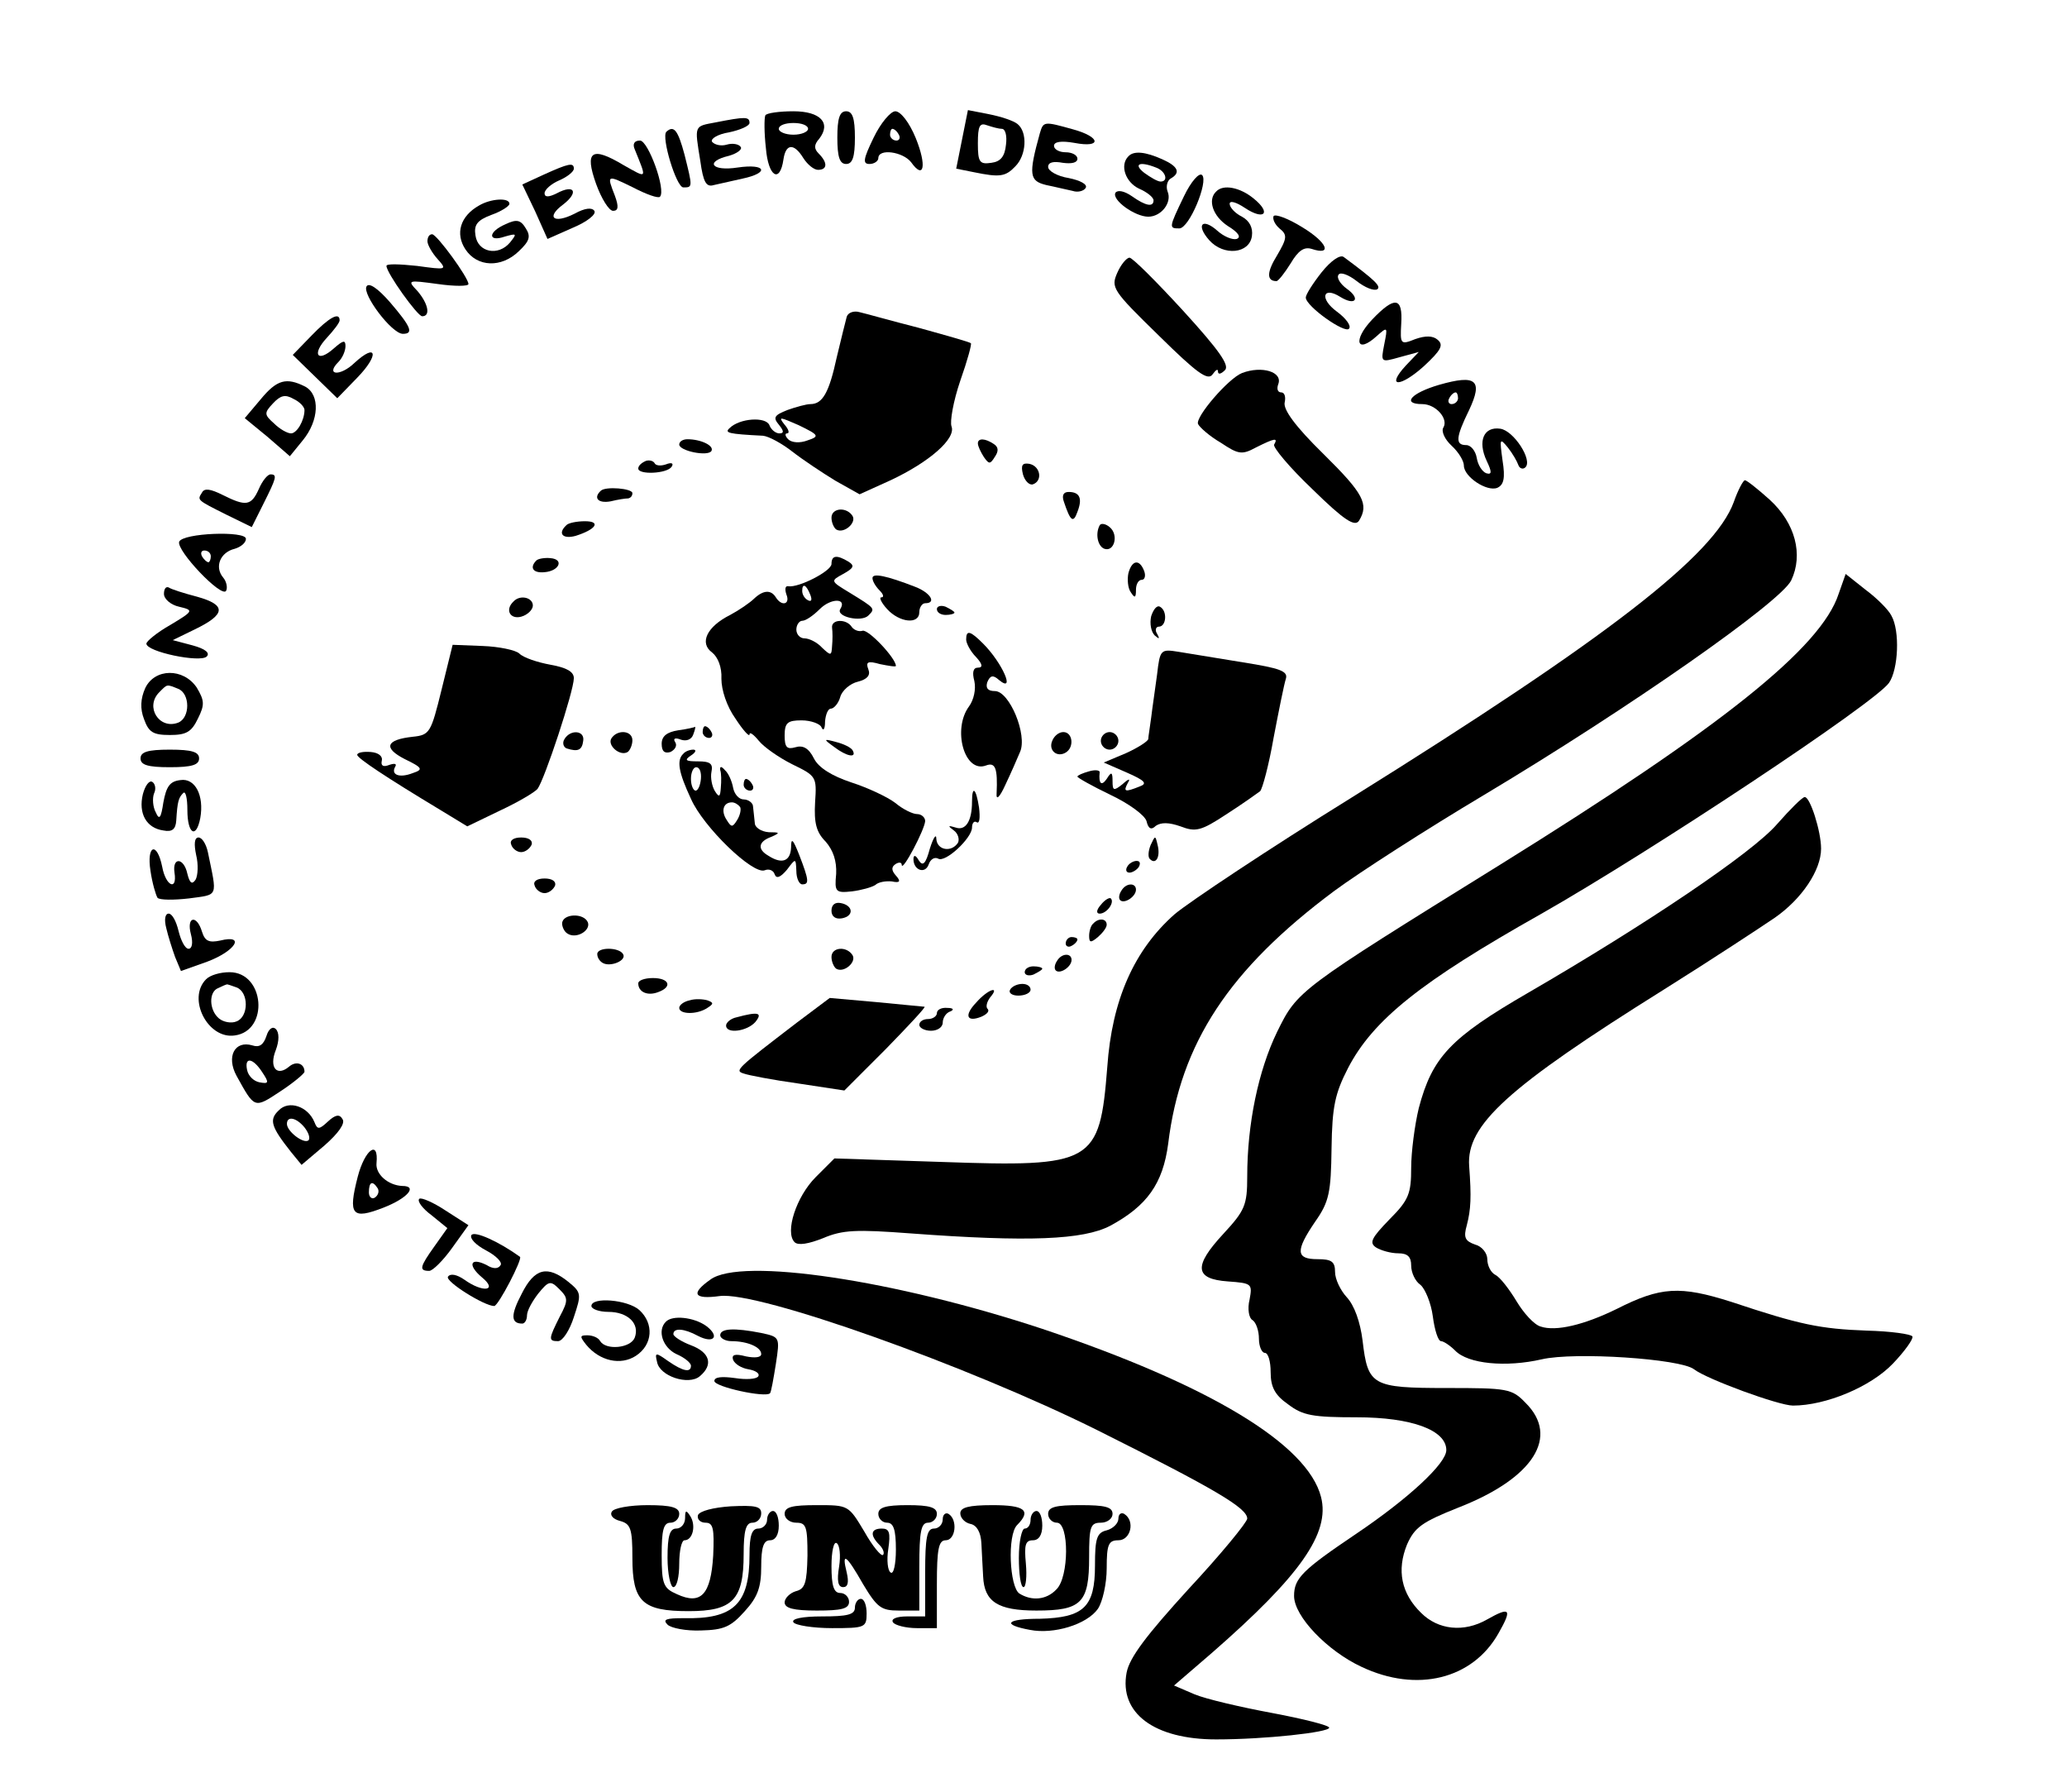 <?xml version="1.0" standalone="no"?>
<!DOCTYPE svg PUBLIC "-//W3C//DTD SVG 20010904//EN"
 "http://www.w3.org/TR/2001/REC-SVG-20010904/DTD/svg10.dtd">
<svg version="1.0" xmlns="http://www.w3.org/2000/svg"
 width="353pt" height="306pt" viewBox="0 0 353 306"
 preserveAspectRatio="xMidYMid meet">

<g transform="translate(0,306) scale(0.1,-0.1)"
fill="#000000" stroke="none">
<path d="M1307 2863 c-2 -5 -2 -30 1 -56 4 -49 24 -61 30 -19 4 27 18 28 34 2
7 -11 18 -20 25 -20 16 0 17 12 1 28 -8 8 -8 15 1 25 21 27 2 47 -44 47 -24 0
-46 -3 -48 -7z m73 -23 c0 -5 -11 -10 -25 -10 -14 0 -25 5 -25 10 0 6 11 10
25 10 14 0 25 -4 25 -10z"/>
<path d="M1430 2825 c0 -33 4 -45 15 -45 11 0 15 12 15 45 0 33 -4 45 -15 45
-11 0 -15 -12 -15 -45z"/>
<path d="M1492 2825 c-18 -37 -19 -45 -7 -45 8 0 15 5 15 10 0 17 42 11 56 -7
22 -31 27 -6 8 41 -11 27 -26 46 -35 46 -8 0 -25 -20 -37 -45z m43 5 c3 -5 1
-10 -4 -10 -6 0 -11 5 -11 10 0 6 2 10 4 10 3 0 8 -4 11 -10z"/>
<path d="M1643 2822 l-10 -50 30 -6 c44 -9 54 -8 71 10 19 19 21 58 4 72 -7 6
-29 13 -49 17 l-36 7 -10 -50z m68 18 c6 0 9 -12 7 -27 -2 -20 -9 -29 -25 -31
-20 -3 -23 1 -23 33 0 30 3 36 16 31 9 -3 20 -6 25 -6z"/>
<path d="M1222 2851 c-37 -7 -36 -4 -26 -66 5 -36 10 -45 23 -41 9 2 31 7 49
11 47 10 40 26 -8 19 -45 -7 -57 10 -15 20 14 4 23 11 20 15 -3 5 -14 7 -24 4
-10 -3 -21 0 -25 5 -3 5 10 13 29 16 19 4 35 11 35 16 0 11 -7 11 -58 1z"/>
<path d="M1776 2833 c-20 -72 -18 -82 11 -89 15 -3 35 -8 45 -10 9 -3 19 0 22
5 4 6 -9 13 -29 17 -19 3 -35 12 -35 19 0 8 9 10 25 7 15 -2 25 0 25 7 0 6 -9
11 -20 11 -11 0 -20 5 -20 11 0 7 12 9 35 5 47 -9 45 10 -2 23 -50 14 -51 14
-57 -6z"/>
<path d="M1138 2835 c-9 -9 17 -95 29 -95 16 0 16 0 2 56 -11 41 -18 51 -31
39z"/>
<path d="M1084 2805 c21 -52 22 -50 -19 -27 -55 33 -67 24 -47 -32 9 -25 22
-46 29 -46 9 0 10 7 3 26 -14 36 -14 36 31 14 23 -12 43 -19 46 -16 11 11 -20
96 -34 96 -10 0 -13 -6 -9 -15z"/>
<path d="M1927 2793 c-15 -15 -5 -44 18 -55 14 -6 25 -15 25 -20 0 -12 -13
-10 -37 7 -13 9 -24 11 -28 6 -7 -12 33 -41 56 -41 22 0 41 24 33 43 -3 8 -1
18 5 22 18 10 13 21 -14 33 -29 13 -49 15 -58 5z m47 -19 c17 -6 22 -24 8 -24
-5 0 -17 7 -28 15 -19 15 -8 20 20 9z"/>
<path d="M929 2762 l-37 -17 22 -46 21 -47 43 19 c24 10 41 23 37 29 -4 6 -16
5 -34 -5 -36 -18 -49 -6 -19 16 27 21 19 35 -11 19 -14 -7 -21 -7 -21 0 0 6
11 16 25 22 14 6 25 15 25 20 0 11 -9 9 -51 -10z"/>
<path d="M2022 2725 c-26 -54 -26 -55 -8 -55 17 0 50 80 39 91 -5 5 -19 -11
-31 -36z"/>
<path d="M2077 2733 c-15 -14 -6 -42 20 -59 18 -11 23 -19 15 -22 -7 -2 -22 4
-33 14 -26 23 -37 10 -14 -16 25 -28 69 -23 73 7 2 14 -4 26 -17 33 -12 6 -21
16 -21 22 0 6 11 3 26 -7 33 -22 46 -9 15 16 -23 19 -52 25 -64 12z"/>
<path d="M818 2709 c-32 -18 -41 -48 -23 -75 20 -30 61 -32 91 -3 18 17 21 25
12 39 -9 15 -16 16 -35 7 -30 -13 -30 -31 -1 -21 21 6 21 5 9 -10 -20 -24 -55
-17 -59 12 -3 18 3 26 27 35 17 6 31 15 31 19 0 11 -32 9 -52 -3z"/>
<path d="M2175 2691 c-2 -5 2 -14 10 -21 14 -11 13 -17 -4 -46 -18 -29 -18
-44 -1 -44 3 0 14 14 24 30 13 22 23 29 36 25 36 -12 27 11 -16 37 -24 15 -46
23 -49 19z"/>
<path d="M730 2648 c0 -6 8 -20 17 -30 17 -19 16 -19 -35 -12 -29 3 -52 4 -52
0 0 -12 53 -86 61 -86 15 0 10 22 -8 43 -18 19 -17 19 35 12 28 -4 52 -4 52 0
0 11 -54 85 -62 85 -5 0 -8 -5 -8 -12z"/>
<path d="M2257 2595 c-15 -19 -27 -38 -27 -43 0 -15 68 -63 74 -53 4 5 -6 18
-21 29 -30 22 -24 44 6 25 26 -16 35 -3 11 14 -11 8 -18 19 -14 24 3 5 17 0
31 -11 14 -11 29 -17 35 -14 7 5 -3 15 -57 55 -6 5 -22 -6 -38 -26z"/>
<path d="M1908 2594 c-11 -25 -8 -30 71 -107 65 -64 84 -78 92 -66 5 7 9 10 9
5 0 -6 5 -5 12 2 8 8 -9 33 -72 102 -45 49 -86 90 -91 90 -5 0 -15 -12 -21
-26z"/>
<path d="M626 2571 c-8 -13 43 -81 62 -81 19 0 14 12 -22 54 -21 24 -36 34
-40 27z"/>
<path d="M2343 2514 c-33 -35 -26 -59 8 -28 19 17 19 16 13 -14 -6 -31 -6 -31
26 -22 l33 9 -22 -23 c-35 -38 -10 -38 31 -1 29 27 34 36 23 45 -8 7 -21 7
-38 1 -25 -10 -26 -9 -24 26 3 46 -11 48 -50 7z"/>
<path d="M1446 2519 c-2 -8 -10 -39 -17 -69 -13 -60 -24 -80 -45 -80 -7 0 -25
-5 -39 -10 -23 -9 -25 -13 -15 -25 9 -11 9 -15 1 -15 -6 0 -14 6 -17 14 -6 15
-51 12 -68 -5 -9 -8 -3 -10 57 -13 10 -1 32 -13 50 -27 18 -14 51 -36 74 -50
l41 -23 53 24 c66 31 112 71 104 92 -3 8 3 43 15 78 12 34 20 63 18 64 -2 2
-41 13 -88 26 -47 12 -93 25 -102 27 -10 3 -20 -1 -22 -8z m-67 -211 c-13 -5
-27 -4 -33 2 -5 5 -6 10 -2 10 5 0 3 7 -5 16 -10 13 -7 12 25 -2 35 -17 36
-19 15 -26z"/>
<path d="M532 2487 l-32 -33 38 -37 38 -37 34 35 c38 39 34 61 -5 25 -24 -23
-50 -21 -27 2 7 7 12 19 12 27 0 11 -4 10 -20 -4 -28 -25 -38 -10 -12 18 12
13 22 26 22 30 0 15 -18 5 -48 -26z"/>
<path d="M2121 2423 c-23 -9 -80 -75 -75 -87 3 -6 20 -21 39 -32 30 -20 36
-21 60 -8 32 16 38 17 31 5 -3 -4 26 -39 65 -76 55 -54 73 -65 80 -54 17 28 8
46 -61 114 -48 47 -69 76 -66 88 2 9 0 17 -6 17 -6 0 -8 6 -5 14 8 21 -28 32
-62 19z"/>
<path d="M2458 2403 c-48 -14 -65 -33 -29 -33 23 0 45 -25 36 -40 -4 -6 2 -20
14 -31 12 -11 21 -26 21 -34 0 -19 39 -45 57 -38 11 5 14 16 9 47 -5 37 -5 39
9 22 8 -10 16 -24 18 -30 2 -6 8 -8 12 -4 13 12 -20 63 -43 66 -28 4 -39 -21
-23 -55 9 -19 9 -24 -1 -21 -7 3 -14 14 -16 26 -2 12 -10 22 -18 22 -19 0 -18
13 5 60 24 51 12 61 -51 43z m32 -23 c0 -5 -5 -10 -11 -10 -5 0 -7 5 -4 10 3
6 8 10 11 10 2 0 4 -4 4 -10z"/>
<path d="M445 2378 l-27 -32 39 -32 38 -33 22 27 c28 34 30 78 4 92 -32 16
-48 12 -76 -22z m75 -18 c0 -18 -13 -40 -23 -40 -6 0 -19 7 -29 17 -17 15 -17
18 -2 34 13 14 21 16 35 8 11 -5 19 -14 19 -19z"/>
<path d="M1160 2301 c0 -11 49 -21 55 -11 5 9 -18 20 -41 20 -8 0 -14 -4 -14
-9z"/>
<path d="M1670 2303 c0 -5 5 -15 10 -23 9 -13 11 -13 19 0 7 10 6 17 -2 22
-15 10 -27 10 -27 1z"/>
<path d="M1103 2273 c-7 -3 -13 -8 -13 -13 0 -11 49 -9 57 3 4 6 0 8 -10 4 -9
-3 -17 -2 -19 2 -2 4 -9 6 -15 4z"/>
<path d="M1747 2250 c3 -11 11 -19 17 -17 17 6 13 31 -6 35 -12 2 -15 -2 -11
-18z"/>
<path d="M442 2225 c-13 -29 -22 -30 -62 -10 -20 10 -31 12 -35 4 -8 -13 -10
-12 42 -38 l43 -21 20 40 c22 44 24 50 12 50 -5 0 -14 -11 -20 -25z"/>
<path d="M2961 2203 c-33 -91 -215 -232 -653 -505 -142 -88 -277 -178 -302
-199 -69 -61 -107 -146 -115 -261 -13 -165 -24 -171 -283 -162 l-183 6 -32
-32 c-33 -33 -53 -94 -36 -111 6 -6 24 -3 49 7 33 14 56 15 149 8 202 -15 295
-11 341 13 63 34 90 72 99 140 21 172 104 298 284 432 42 31 157 105 256 164
249 149 506 329 524 366 21 44 7 98 -37 138 -20 18 -39 33 -42 33 -3 0 -12
-17 -19 -37z"/>
<path d="M1026 2222 c-13 -12 -5 -22 17 -18 12 3 25 5 30 5 4 1 7 4 7 9 0 8
-46 12 -54 4z"/>
<path d="M1817 2203 c11 -33 16 -37 23 -17 9 23 4 34 -15 34 -9 0 -12 -6 -8
-17z"/>
<path d="M1420 2176 c0 -8 4 -17 8 -20 13 -8 35 11 28 23 -10 16 -36 14 -36
-3z"/>
<path d="M967 2163 c-15 -14 -6 -24 16 -18 35 11 44 25 16 25 -14 0 -29 -3
-32 -7z"/>
<path d="M1878 2163 c-8 -15 -3 -36 8 -40 17 -6 25 24 9 37 -7 6 -15 7 -17 3z"/>
<path d="M306 2135 c-5 -15 72 -96 80 -84 3 5 1 16 -5 23 -15 18 -5 43 20 49
10 3 19 10 19 17 0 14 -108 10 -114 -5z m54 -25 c0 -5 -2 -10 -4 -10 -3 0 -8
5 -11 10 -3 6 -1 10 4 10 6 0 11 -4 11 -10z"/>
<path d="M916 2103 c-12 -12 -6 -22 14 -20 25 2 34 22 10 24 -10 1 -21 -1 -24
-4z"/>
<path d="M1420 2097 c0 -12 -56 -41 -74 -38 -5 1 -6 -5 -3 -14 7 -17 -8 -21
-18 -5 -8 13 -21 13 -37 -2 -7 -7 -26 -20 -41 -28 -40 -20 -53 -48 -31 -64 10
-8 17 -25 16 -45 0 -19 9 -47 24 -68 13 -20 24 -32 24 -27 0 5 7 0 16 -11 8
-10 33 -28 57 -40 41 -20 42 -21 39 -65 -2 -35 2 -51 18 -67 13 -15 19 -33 18
-55 -3 -31 -1 -33 27 -30 16 2 34 7 40 11 5 5 18 7 28 6 14 -3 16 0 7 10 -8 9
-8 15 0 20 5 3 10 3 10 -2 1 -12 39 60 40 75 0 6 -6 12 -14 12 -7 0 -24 8 -37
19 -13 10 -47 26 -75 35 -33 11 -56 25 -64 41 -9 18 -19 23 -32 19 -14 -4 -18
0 -18 20 0 22 5 26 29 26 16 0 32 -6 34 -12 3 -7 6 -3 6 10 1 12 5 22 10 22 5
0 13 9 16 20 3 11 17 23 30 26 16 4 22 11 18 21 -5 13 -1 15 20 9 15 -3 27 -5
27 -3 0 13 -47 63 -57 60 -6 -2 -14 1 -18 6 -9 15 -36 14 -34 -1 1 -7 1 -21 0
-31 -1 -17 -2 -17 -17 -3 -8 9 -22 16 -30 16 -8 0 -14 7 -14 15 0 8 5 15 10
15 6 0 19 9 30 20 19 19 47 19 35 0 -8 -13 36 -23 48 -11 12 12 12 12 -32 39
-33 20 -33 20 -11 32 18 10 20 14 9 21 -20 12 -29 11 -29 -4z m-36 -53 c3 -8
2 -12 -4 -9 -6 3 -10 10 -10 16 0 14 7 11 14 -7z"/>
<path d="M1927 2081 c-2 -10 -1 -25 4 -32 7 -11 9 -10 9 4 0 9 4 17 10 17 5 0
7 7 4 15 -8 21 -21 19 -27 -4z"/>
<path d="M1490 2073 c0 -5 5 -14 12 -21 7 -7 8 -12 3 -12 -4 0 0 -9 10 -20 21
-23 55 -27 55 -5 0 8 5 15 10 15 20 0 9 18 -17 28 -49 19 -73 24 -73 15z"/>
<path d="M3140 2046 c-30 -92 -199 -227 -579 -463 -345 -214 -345 -214 -380
-285 -32 -66 -51 -157 -51 -247 0 -49 -4 -58 -41 -98 -51 -55 -49 -77 8 -81
41 -3 42 -4 37 -31 -4 -16 -1 -32 5 -35 6 -4 11 -18 11 -32 0 -13 5 -24 10
-24 6 0 10 -15 10 -33 0 -25 7 -39 30 -55 25 -19 42 -22 117 -22 94 0 153 -22
153 -56 0 -23 -65 -83 -154 -143 -92 -62 -106 -76 -106 -106 0 -35 57 -94 115
-121 95 -45 190 -21 234 57 24 42 20 46 -19 24 -40 -23 -84 -18 -113 11 -34
33 -42 73 -24 117 13 29 25 38 88 63 128 50 173 121 114 179 -23 24 -31 25
-134 25 -128 0 -135 4 -144 81 -4 32 -14 60 -27 74 -11 12 -20 31 -20 43 0 18
-6 22 -30 22 -37 0 -38 14 -4 64 24 34 27 50 28 125 1 72 6 94 28 137 43 83
125 148 329 263 190 108 570 360 595 395 16 23 19 89 4 115 -5 10 -25 30 -44
44 l-34 27 -12 -34z"/>
<path d="M280 2046 c0 -9 12 -19 26 -22 25 -6 25 -7 -15 -31 -23 -13 -41 -28
-41 -32 0 -14 92 -33 103 -22 6 6 -2 13 -24 19 l-34 9 37 18 c54 26 55 42 5
56 -23 6 -45 13 -49 16 -5 2 -8 -3 -8 -11z"/>
<path d="M877 2033 c-15 -14 -6 -31 13 -26 11 3 20 12 20 19 0 14 -22 19 -33
7z"/>
<path d="M1600 2020 c0 -6 7 -10 15 -10 8 0 15 2 15 4 0 2 -7 6 -15 10 -8 3
-15 1 -15 -4z"/>
<path d="M1966 2008 c-3 -13 0 -27 6 -33 8 -7 9 -6 4 3 -4 6 -2 12 3 12 13 0
15 27 2 34 -5 3 -11 -4 -15 -16z"/>
<path d="M1650 1968 c0 -6 7 -20 17 -30 11 -12 12 -18 3 -18 -8 0 -10 -8 -6
-23 3 -14 -1 -32 -9 -43 -29 -39 -8 -115 29 -101 16 6 20 -5 18 -48 -1 -12 5
-7 15 15 9 19 20 44 25 56 13 29 -18 104 -43 104 -12 0 -16 5 -13 15 5 12 10
13 20 4 29 -24 6 29 -27 62 -22 22 -29 24 -29 7z"/>
<path d="M754 1882 c-18 -73 -20 -77 -49 -80 -46 -5 -51 -19 -14 -38 31 -15
32 -18 14 -24 -23 -9 -38 -3 -30 11 3 5 -1 6 -10 3 -10 -4 -15 -2 -13 7 2 8
-6 14 -19 15 -13 1 -23 -1 -23 -5 1 -6 49 -38 142 -94 l46 -28 56 27 c30 14
59 31 64 37 12 16 62 167 62 189 0 11 -12 18 -40 23 -22 4 -46 12 -53 19 -6 6
-35 12 -63 13 l-51 2 -19 -77z"/>
<path d="M1976 1908 c-3 -23 -8 -56 -10 -73 -2 -16 -5 -33 -5 -37 -1 -4 -18
-15 -38 -24 l-38 -16 39 -17 c32 -14 36 -19 22 -24 -25 -10 -28 -9 -20 6 5 8
2 8 -9 -2 -15 -12 -17 -11 -17 5 0 16 -2 17 -10 4 -9 -13 -14 -8 -12 11 1 4
-8 5 -18 2 -11 -3 -20 -7 -20 -9 0 -2 25 -16 56 -31 32 -15 59 -35 62 -45 3
-13 8 -16 16 -8 9 6 22 6 42 -1 26 -10 35 -8 79 21 28 18 53 36 57 39 4 4 15
45 23 91 9 47 18 92 21 101 4 13 -10 18 -73 28 -43 7 -92 15 -110 18 -31 5
-32 4 -37 -39z"/>
<path d="M248 1885 c-8 -18 -9 -35 -2 -53 8 -22 15 -27 44 -27 28 0 37 5 48
28 12 24 11 31 -2 53 -23 34 -72 33 -88 -1z m56 -1 c21 -8 21 -50 0 -58 -32
-12 -57 27 -32 52 14 14 12 14 32 6z"/>
<path d="M1158 1813 c-19 -3 -28 -10 -28 -23 0 -13 5 -17 15 -14 8 4 12 11 8
17 -4 6 0 8 10 4 9 -3 18 0 21 9 3 8 4 13 3 13 -1 -1 -14 -4 -29 -6z"/>
<path d="M1200 1810 c0 -5 5 -10 11 -10 5 0 7 5 4 10 -3 6 -8 10 -11 10 -2 0
-4 -4 -4 -10z"/>
<path d="M964 1798 c-4 -6 -2 -14 4 -16 19 -6 26 -3 28 13 3 18 -22 20 -32 3z"/>
<path d="M1044 1799 c-7 -12 15 -31 28 -23 4 3 8 12 8 20 0 17 -26 19 -36 3z"/>
<path d="M1797 1795 c-7 -16 8 -29 23 -20 15 9 12 35 -4 35 -8 0 -16 -7 -19
-15z"/>
<path d="M1880 1795 c0 -8 7 -15 15 -15 8 0 15 7 15 15 0 8 -7 15 -15 15 -8 0
-15 -7 -15 -15z"/>
<path d="M1424 1785 c22 -17 40 -20 32 -6 -3 5 -16 11 -28 14 -22 6 -22 5 -4
-8z"/>
<path d="M240 1765 c0 -11 12 -15 50 -15 38 0 50 4 50 15 0 11 -12 15 -50 15
-38 0 -50 -4 -50 -15z"/>
<path d="M1167 1773 c-12 -11 -8 -32 13 -77 21 -48 106 -130 126 -122 7 3 15
0 17 -7 3 -8 10 -5 21 8 15 20 15 20 16 -2 0 -13 5 -23 10 -23 12 0 12 6 -5
50 -11 28 -14 30 -14 13 -1 -24 -16 -29 -39 -14 -19 11 -17 24 5 32 16 7 15 8
-4 8 -13 1 -24 8 -24 16 -1 8 -2 21 -3 28 0 6 -8 12 -16 12 -8 0 -16 9 -18 20
-2 11 -8 25 -14 30 -6 7 -9 7 -8 0 2 -5 2 -19 1 -30 -1 -16 -3 -17 -10 -6 -5
8 -8 23 -6 33 3 14 -2 18 -23 18 -21 0 -24 2 -12 10 8 5 10 10 4 10 -6 0 -14
-3 -17 -7z m30 -43 c-1 -11 -5 -20 -9 -20 -4 0 -8 9 -8 20 0 11 4 20 9 20 6 0
9 -9 8 -20z m67 -48 c2 -4 0 -14 -5 -22 -8 -13 -10 -13 -18 0 -10 15 -6 30 9
30 5 0 11 -4 14 -8z"/>
<path d="M244 1704 c-8 -33 6 -58 35 -62 15 -3 21 2 22 17 2 33 4 39 12 47 4
4 7 -9 7 -29 0 -41 15 -50 22 -14 7 39 -9 69 -34 65 -18 -2 -24 -11 -29 -38
-4 -27 -7 -31 -13 -17 -5 9 -6 24 -3 32 4 8 2 17 -3 20 -5 3 -12 -6 -16 -21z"/>
<path d="M1270 1720 c0 -5 5 -10 11 -10 5 0 7 5 4 10 -3 6 -8 10 -11 10 -2 0
-4 -4 -4 -10z"/>
<path d="M1660 1691 c0 -33 -11 -50 -28 -44 -13 4 -14 3 -3 -5 7 -5 10 -15 7
-21 -11 -17 -36 -13 -37 7 0 9 -5 2 -11 -17 -7 -26 -12 -31 -19 -20 -5 9 -9
10 -9 2 0 -19 20 -26 26 -9 3 9 10 13 16 10 12 -8 58 35 58 53 0 8 4 12 8 9 5
-3 6 8 4 25 -5 33 -12 39 -12 10z"/>
<path d="M3035 1653 c-42 -49 -225 -172 -425 -288 -133 -77 -164 -110 -187
-197 -7 -29 -13 -75 -13 -102 0 -44 -4 -55 -37 -88 -31 -32 -35 -40 -23 -48 8
-5 25 -10 38 -10 16 0 22 -6 22 -21 0 -12 7 -27 16 -33 8 -7 18 -31 21 -54 3
-23 9 -42 14 -42 4 0 15 -7 24 -16 22 -23 87 -29 148 -15 56 13 237 1 260 -17
22 -17 145 -62 169 -62 56 0 133 32 171 72 20 21 35 42 33 46 -2 4 -37 9 -78
10 -80 3 -114 10 -231 49 -88 28 -121 26 -196 -12 -55 -27 -104 -39 -130 -30
-11 3 -29 23 -41 43 -12 20 -28 41 -36 45 -8 4 -14 16 -14 27 0 10 -9 22 -21
25 -17 6 -20 12 -14 33 7 27 8 48 4 101 -5 70 65 134 332 301 83 52 168 108
190 123 46 32 79 81 79 118 0 30 -19 89 -28 88 -4 0 -25 -21 -47 -46z"/>
<path d="M335 1600 c4 -16 3 -35 -1 -42 -6 -9 -10 -6 -14 10 -6 28 -26 29 -22
2 5 -32 -15 -23 -21 10 -9 44 -27 37 -20 -7 3 -21 9 -41 12 -46 4 -4 28 -4 54
-1 51 7 48 1 32 79 -3 14 -10 25 -16 25 -7 0 -8 -11 -4 -30z"/>
<path d="M873 1618 c2 -7 10 -13 17 -13 7 0 15 6 18 13 2 7 -5 12 -18 12 -13
0 -20 -5 -17 -12z"/>
<path d="M1965 1617 c-4 -10 -5 -21 -1 -24 10 -10 18 4 13 24 -4 17 -4 17 -12
0z"/>
<path d="M1925 1580 c-3 -5 -2 -10 4 -10 5 0 13 5 16 10 3 6 2 10 -4 10 -5 0
-13 -4 -16 -10z"/>
<path d="M913 1548 c2 -7 10 -13 17 -13 7 0 15 6 18 13 2 7 -5 12 -18 12 -13
0 -20 -5 -17 -12z"/>
<path d="M1915 1539 c-4 -6 -5 -13 -2 -16 7 -7 27 6 27 18 0 12 -17 12 -25 -2z"/>
<path d="M1880 1515 c-8 -9 -8 -15 -2 -15 12 0 26 19 19 26 -2 2 -10 -2 -17
-11z"/>
<path d="M1420 1505 c0 -10 7 -15 18 -13 21 4 19 22 -2 26 -10 2 -16 -3 -16
-13z"/>
<path d="M284 1475 c3 -13 10 -35 15 -49 l10 -24 45 16 c48 18 66 47 22 36
-19 -4 -26 -1 -31 15 -9 30 -27 26 -19 -4 4 -15 2 -25 -4 -25 -6 0 -13 14 -17
30 -4 17 -11 30 -17 30 -6 0 -8 -10 -4 -25z"/>
<path d="M960 1483 c0 -6 4 -14 9 -17 15 -10 40 5 35 19 -7 17 -44 15 -44 -2z"/>
<path d="M1867 1483 c-4 -3 -7 -13 -7 -21 0 -12 3 -12 15 -2 8 7 15 16 15 21
0 11 -14 12 -23 2z"/>
<path d="M1820 1449 c0 -5 5 -7 10 -4 6 3 10 8 10 11 0 2 -4 4 -10 4 -5 0 -10
-5 -10 -11z"/>
<path d="M1020 1431 c0 -6 4 -12 9 -15 13 -8 42 4 35 15 -7 12 -44 12 -44 0z"/>
<path d="M1420 1426 c0 -8 4 -17 8 -20 13 -8 35 11 28 23 -10 16 -36 14 -36
-3z"/>
<path d="M1805 1419 c-4 -6 -5 -13 -2 -16 7 -7 27 6 27 18 0 12 -17 12 -25 -2z"/>
<path d="M1750 1400 c0 -5 7 -7 15 -4 8 4 15 8 15 10 0 2 -7 4 -15 4 -8 0 -15
-4 -15 -10z"/>
<path d="M352 1388 c-33 -33 3 -103 49 -96 59 8 51 108 -9 108 -16 0 -33 -5
-40 -12z m52 -14 c21 -8 21 -50 0 -58 -9 -4 -23 -1 -30 5 -17 14 -18 46 -1 52
6 3 13 6 14 6 1 1 8 -2 17 -5z"/>
<path d="M1090 1381 c0 -15 16 -22 34 -15 25 9 19 24 -9 24 -14 0 -25 -4 -25
-9z"/>
<path d="M1725 1370 c-3 -5 3 -10 14 -10 12 0 21 5 21 10 0 6 -6 10 -14 10 -8
0 -18 -4 -21 -10z"/>
<path d="M1667 1348 c-21 -22 -16 -34 9 -24 9 4 14 9 11 13 -4 3 -2 12 4 20
18 21 -4 14 -24 -9z"/>
<path d="M1178 1352 c-10 -2 -18 -8 -18 -13 0 -11 30 -12 48 0 11 7 11 9 0 13
-7 2 -21 3 -30 0z"/>
<path d="M1361 1314 c-103 -79 -107 -82 -91 -87 8 -3 50 -11 93 -17 l79 -12
71 71 c38 39 68 71 66 72 -2 0 -40 4 -83 8 l-79 7 -56 -42z"/>
<path d="M1600 1330 c0 -5 -7 -10 -15 -10 -8 0 -15 -4 -15 -10 0 -5 9 -10 20
-10 11 0 20 6 20 14 0 8 6 17 13 19 7 3 5 6 -5 6 -10 1 -18 -3 -18 -9z"/>
<path d="M1258 1323 c-10 -2 -18 -9 -18 -14 0 -15 36 -10 50 6 13 16 5 18 -32
8z"/>
<path d="M455 1291 c-5 -15 -12 -20 -24 -16 -30 9 -45 -19 -27 -52 31 -56 30
-56 74 -27 23 15 42 31 42 34 0 14 -14 19 -26 9 -21 -18 -35 -2 -23 28 6 16 6
30 0 36 -5 5 -12 1 -16 -12z m-7 -62 c12 -18 11 -20 -5 -17 -10 2 -19 11 -21
21 -5 23 10 21 26 -4z"/>
<path d="M476 1164 c-17 -16 -13 -28 21 -71 l18 -22 39 33 c24 21 36 38 31 45
-5 9 -12 8 -25 -4 -15 -14 -18 -14 -23 -1 -11 27 -44 38 -61 20z m44 -29 c7
-9 10 -18 7 -22 -8 -7 -37 15 -37 28 0 14 16 11 30 -6z"/>
<path d="M611 1051 c-17 -66 -10 -74 44 -53 41 16 59 37 32 37 -24 1 -46 20
-44 39 4 41 -20 23 -32 -23z m34 -20 c3 -5 1 -12 -5 -16 -5 -3 -10 1 -10 9 0
18 6 21 15 7z"/>
<path d="M716 1013 c-4 -4 6 -17 21 -28 l27 -22 -22 -31 c-25 -35 -27 -42 -9
-42 6 0 24 18 39 39 l28 39 -39 25 c-21 14 -42 23 -45 20z"/>
<path d="M805 951 c-3 -6 8 -17 25 -26 17 -9 28 -20 25 -25 -4 -7 -13 -7 -24
0 -28 14 -33 0 -8 -21 28 -23 2 -27 -30 -4 -13 9 -24 11 -28 5 -5 -8 62 -50
79 -50 7 0 49 81 44 84 -36 26 -78 45 -83 37z"/>
<path d="M891 851 c-19 -36 -19 -51 1 -51 4 0 8 6 8 14 0 8 9 24 19 37 18 22
21 23 36 8 15 -15 16 -19 1 -47 -19 -38 -20 -42 -3 -42 8 0 20 19 27 41 13 39
13 42 -9 60 -36 29 -58 24 -80 -20z"/>
<path d="M1213 875 c-34 -24 -28 -34 16 -28 65 9 424 -119 645 -229 202 -101
256 -133 256 -151 0 -6 -45 -61 -100 -120 -72 -79 -101 -117 -106 -143 -13
-69 47 -114 153 -114 83 0 193 12 193 20 0 4 -44 15 -97 25 -54 10 -114 24
-133 32 l-35 15 65 56 c150 131 202 204 186 266 -23 90 -190 191 -476 287
-251 83 -515 123 -567 84z"/>
<path d="M1010 830 c0 -5 13 -10 29 -10 33 0 54 -20 45 -44 -7 -18 -49 -22
-59 -6 -3 6 -13 10 -22 10 -13 0 -13 -2 -2 -16 23 -28 59 -36 85 -19 29 19 31
55 6 78 -20 18 -82 23 -82 7z"/>
<path d="M1137 803 c-15 -15 -5 -44 18 -55 14 -6 25 -15 25 -20 0 -12 -13 -10
-39 8 -21 15 -23 15 -19 -1 4 -25 54 -41 73 -25 24 20 17 41 -15 53 -16 6 -30
15 -30 19 0 11 18 10 42 -3 27 -14 38 -1 14 17 -21 15 -58 19 -69 7z"/>
<path d="M1230 780 c0 -5 9 -10 19 -10 27 0 51 -10 51 -22 0 -6 -11 -7 -26 -4
-19 5 -25 3 -22 -6 3 -7 14 -14 26 -16 12 -2 20 -7 17 -12 -3 -5 -21 -6 -40
-3 -22 3 -35 2 -35 -5 0 -10 87 -29 95 -21 2 2 6 25 10 50 7 46 7 46 -25 53
-46 9 -70 8 -70 -4z"/>
<path d="M1045 479 c-4 -6 2 -13 14 -16 18 -5 21 -13 21 -63 0 -75 17 -91 96
-91 75 0 94 19 94 97 0 41 4 54 15 54 8 0 15 7 15 16 0 12 -10 14 -52 12 -30
-2 -53 -8 -56 -15 -2 -7 4 -13 13 -13 13 0 15 -10 13 -56 -4 -67 -21 -85 -62
-66 -23 10 -26 17 -26 67 0 42 3 55 15 55 8 0 15 7 15 15 0 11 -13 15 -54 15
-30 0 -58 -5 -61 -11z"/>
<path d="M1340 475 c0 -8 9 -15 20 -15 17 0 19 -7 19 -56 -1 -47 -4 -57 -20
-61 -10 -3 -19 -12 -19 -19 0 -10 15 -14 55 -14 42 0 55 3 55 15 0 8 -7 15
-15 15 -11 0 -15 12 -15 46 0 25 4 43 9 39 5 -3 7 -21 4 -40 -4 -24 -2 -35 7
-35 8 0 10 8 6 25 -9 36 -1 31 28 -20 24 -40 31 -45 61 -45 l35 0 0 75 c0 60
3 75 15 75 8 0 15 7 15 15 0 11 -12 15 -50 15 -38 0 -50 -4 -50 -15 0 -8 7
-15 15 -15 11 0 15 -12 15 -46 0 -25 -4 -43 -9 -39 -5 3 -7 21 -4 40 4 28 2
35 -11 35 -19 0 -21 -11 -4 -28 6 -6 9 -14 6 -17 -3 -3 -18 15 -32 40 -27 45
-27 45 -81 45 -42 0 -55 -3 -55 -15z"/>
<path d="M1640 476 c0 -8 8 -16 17 -18 11 -2 18 -14 19 -33 1 -17 2 -42 3 -57
2 -43 25 -58 91 -58 77 0 90 13 90 91 0 52 2 59 20 59 11 0 20 7 20 15 0 12
-13 15 -55 15 -42 0 -55 -3 -55 -15 0 -8 7 -15 15 -15 21 0 21 -93 -1 -114
-17 -18 -42 -20 -63 -7 -17 11 -21 100 -4 117 25 25 13 34 -42 34 -41 0 -55
-4 -55 -14z"/>
<path d="M1170 468 c0 -10 -7 -18 -15 -18 -11 0 -15 -12 -15 -50 0 -27 5 -50
10 -50 6 0 10 18 10 40 0 22 4 40 9 40 14 0 20 25 10 41 -7 11 -9 11 -9 -3z"/>
<path d="M1310 465 c0 -8 -7 -15 -15 -15 -11 0 -15 -12 -15 -45 0 -84 -27
-110 -113 -108 -29 0 -36 -2 -27 -11 6 -6 32 -11 57 -10 39 1 51 6 75 33 22
24 28 41 28 76 0 33 4 45 15 45 9 0 15 9 15 25 0 14 -4 25 -10 25 -5 0 -10 -7
-10 -15z"/>
<path d="M1610 466 c0 -9 -7 -16 -15 -16 -12 0 -15 -15 -15 -75 l0 -75 -31 0
c-17 0 -28 -4 -24 -10 3 -5 22 -10 41 -10 l34 0 0 75 c0 60 3 75 15 75 17 0
21 35 5 45 -5 3 -10 -1 -10 -9z"/>
<path d="M1760 465 c0 -8 -4 -15 -10 -15 -5 0 -10 -22 -10 -50 0 -27 3 -50 8
-50 4 0 6 18 4 40 -3 32 -1 40 12 40 10 0 16 9 16 25 0 14 -4 25 -10 25 -5 0
-10 -7 -10 -15z"/>
<path d="M1910 467 c0 -8 -9 -17 -20 -20 -17 -4 -20 -14 -20 -60 0 -71 -19
-89 -94 -91 -58 0 -66 -10 -17 -19 40 -8 97 9 116 36 8 12 15 43 15 69 0 41 3
48 20 48 21 0 29 33 10 45 -5 3 -10 0 -10 -8z"/>
<path d="M1460 315 c0 -12 -13 -15 -56 -15 -34 0 -53 -4 -49 -10 3 -5 33 -10
66 -10 56 0 59 1 59 25 0 14 -4 25 -10 25 -5 0 -10 -7 -10 -15z"/>
</g>
</svg>

